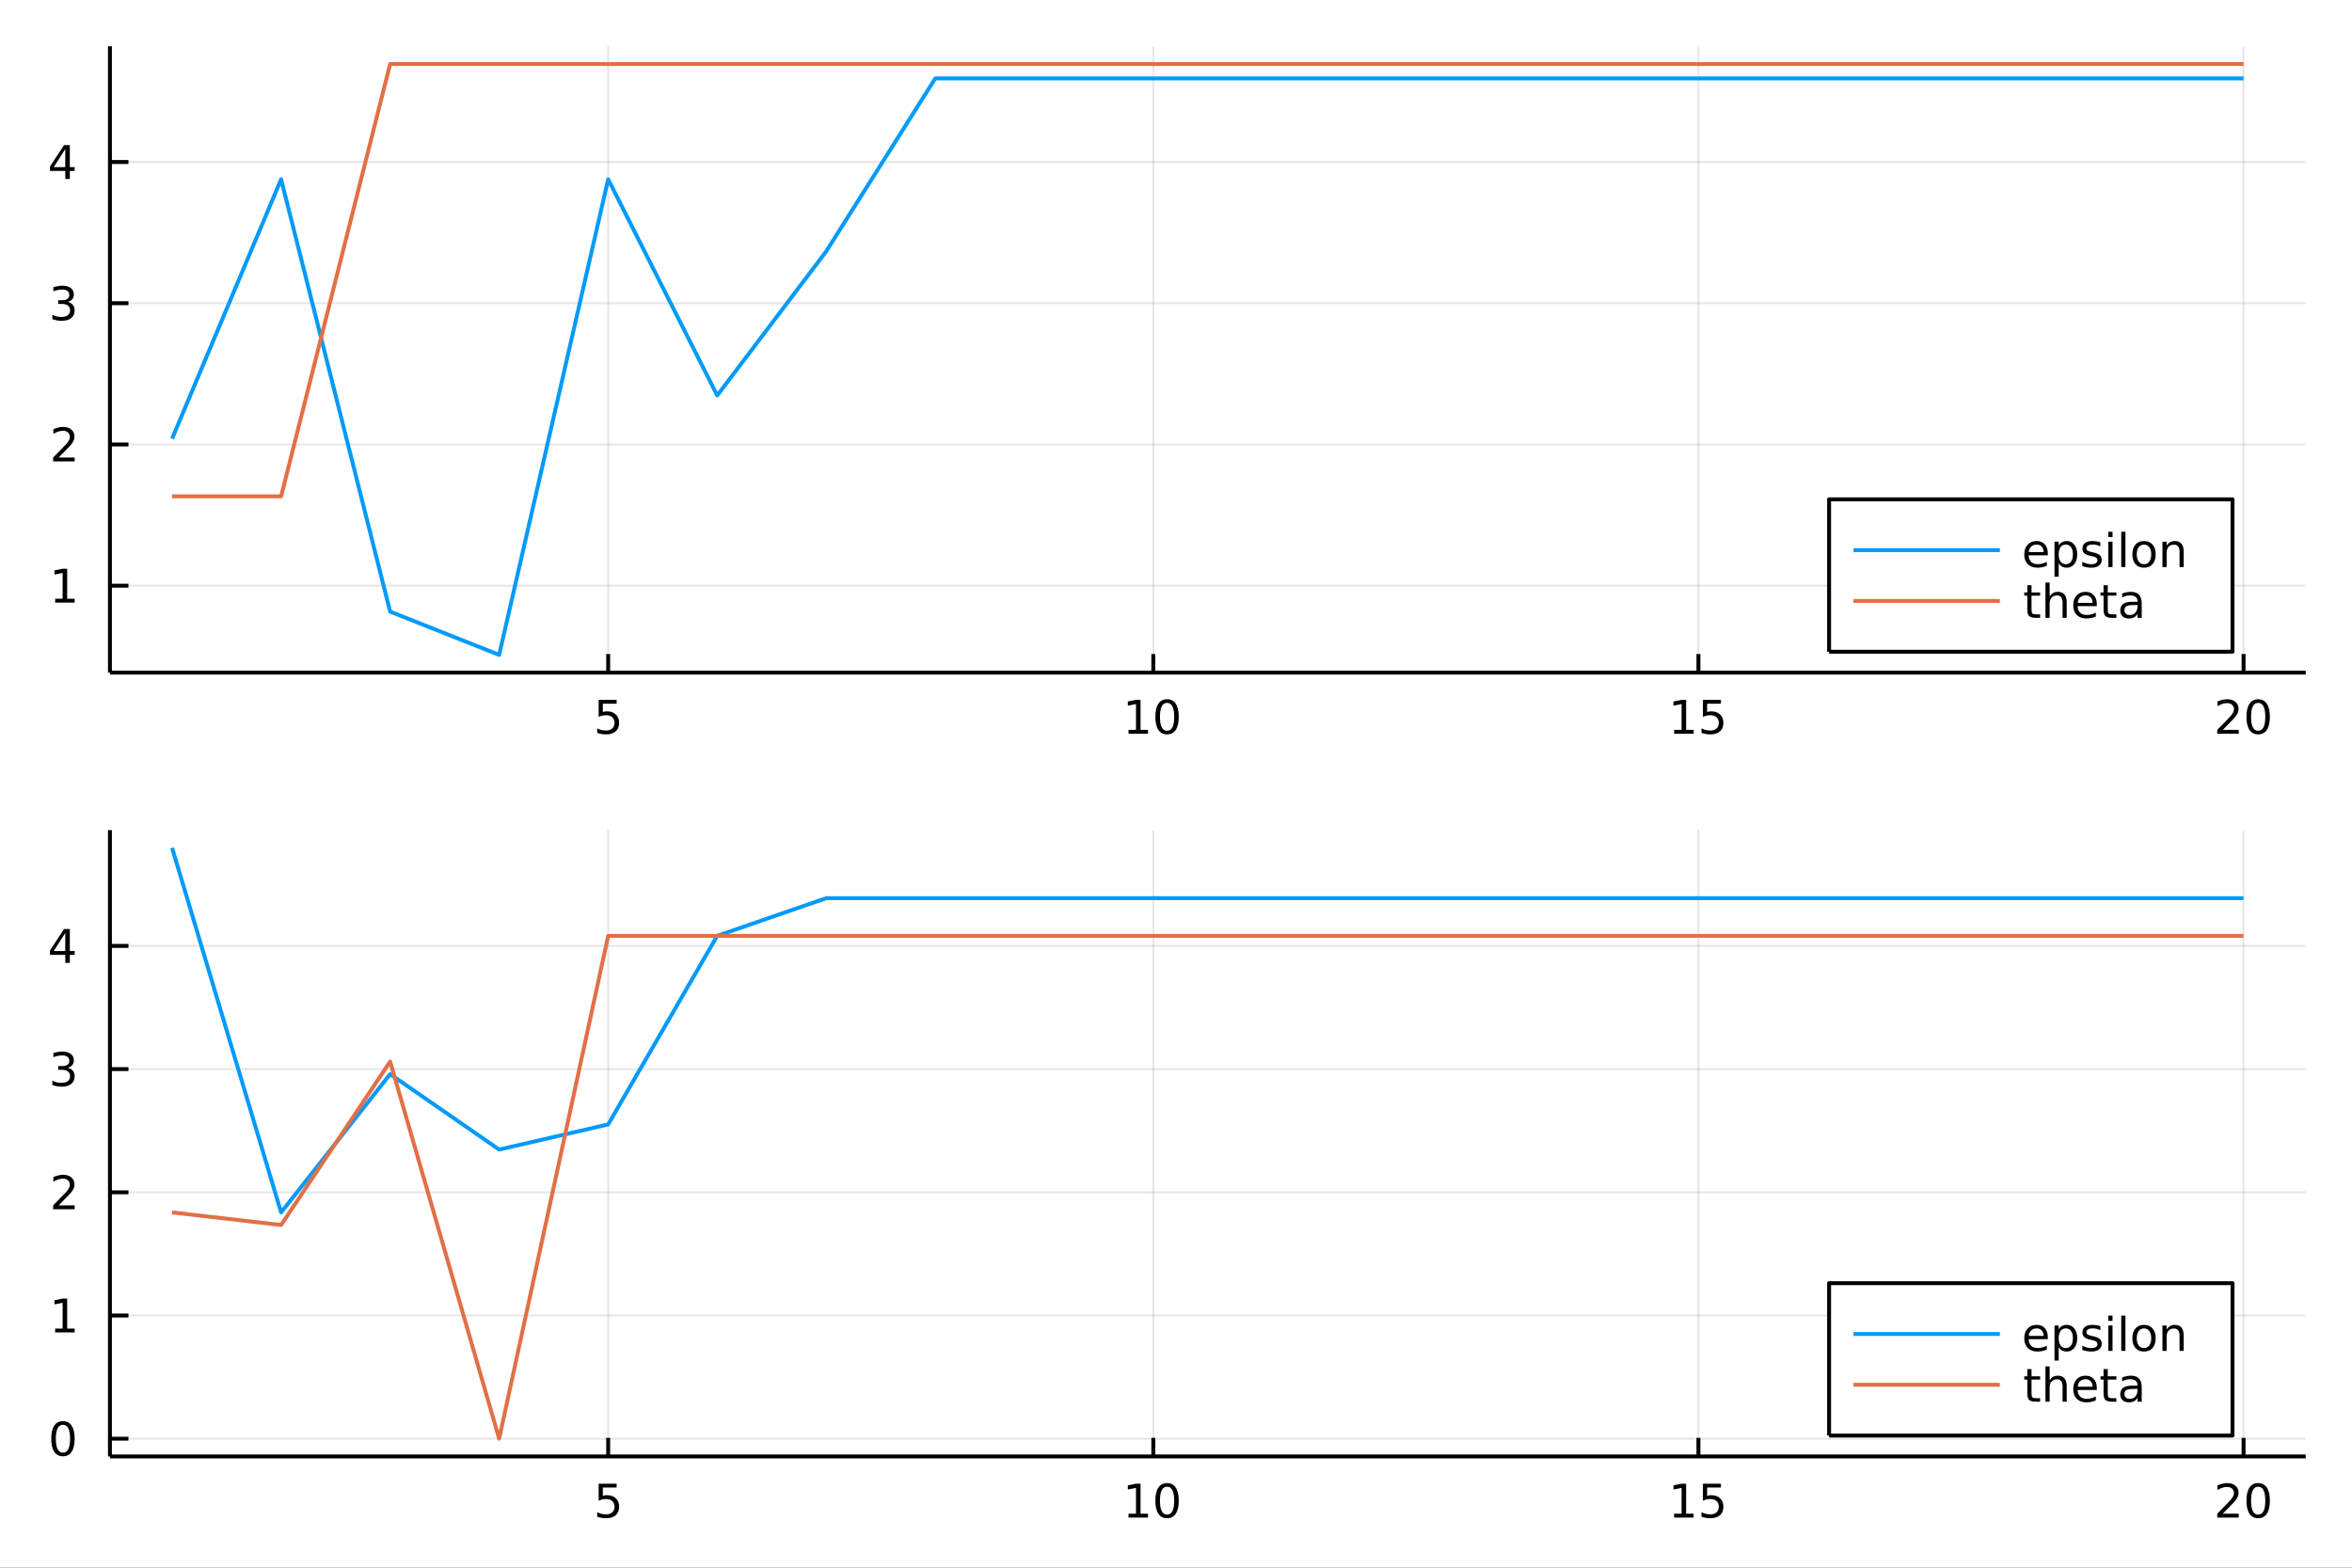 <?xml version="1.0" encoding="utf-8"?>
<svg xmlns="http://www.w3.org/2000/svg" xmlns:xlink="http://www.w3.org/1999/xlink" width="600" height="400" viewBox="0 0 2400 1600">
<rect x="0" y="0" width="2400" height="1600" fill="#333333" stroke="none"/>
<defs>
  <clipPath id="clip140">
    <rect x="0" y="0" width="2400" height="1600"/>
  </clipPath>
</defs>
<path clip-path="url(#clip140)" d="
M0 1600 L2400 1600 L2400 0 L0 0  Z
  " fill="#ffffff" fill-rule="evenodd" fill-opacity="1"/>
<defs>
  <clipPath id="clip141">
    <rect x="480" y="0" width="1681" height="1600"/>
  </clipPath>
</defs>
<path clip-path="url(#clip140)" d="
M112.177 686.448 L2352.76 686.448 L2352.76 47.244 L112.177 47.244  Z
  " fill="#ffffff" fill-rule="evenodd" fill-opacity="1"/>
<defs>
  <clipPath id="clip142">
    <rect x="112" y="47" width="2242" height="640"/>
  </clipPath>
</defs>
<polyline clip-path="url(#clip142)" style="stroke:#000000; stroke-linecap:butt; stroke-linejoin:round; stroke-width:2; stroke-opacity:0.1; fill:none" points="
  620.591,686.448 620.591,47.244 
  "/>
<polyline clip-path="url(#clip142)" style="stroke:#000000; stroke-linecap:butt; stroke-linejoin:round; stroke-width:2; stroke-opacity:0.1; fill:none" points="
  1176.84,686.448 1176.84,47.244 
  "/>
<polyline clip-path="url(#clip142)" style="stroke:#000000; stroke-linecap:butt; stroke-linejoin:round; stroke-width:2; stroke-opacity:0.1; fill:none" points="
  1733.09,686.448 1733.09,47.244 
  "/>
<polyline clip-path="url(#clip142)" style="stroke:#000000; stroke-linecap:butt; stroke-linejoin:round; stroke-width:2; stroke-opacity:0.1; fill:none" points="
  2289.34,686.448 2289.34,47.244 
  "/>
<polyline clip-path="url(#clip140)" style="stroke:#000000; stroke-linecap:butt; stroke-linejoin:round; stroke-width:4; stroke-opacity:1; fill:none" points="
  112.177,686.448 2352.76,686.448 
  "/>
<polyline clip-path="url(#clip140)" style="stroke:#000000; stroke-linecap:butt; stroke-linejoin:round; stroke-width:4; stroke-opacity:1; fill:none" points="
  620.591,686.448 620.591,667.55 
  "/>
<polyline clip-path="url(#clip140)" style="stroke:#000000; stroke-linecap:butt; stroke-linejoin:round; stroke-width:4; stroke-opacity:1; fill:none" points="
  1176.84,686.448 1176.84,667.55 
  "/>
<polyline clip-path="url(#clip140)" style="stroke:#000000; stroke-linecap:butt; stroke-linejoin:round; stroke-width:4; stroke-opacity:1; fill:none" points="
  1733.09,686.448 1733.09,667.55 
  "/>
<polyline clip-path="url(#clip140)" style="stroke:#000000; stroke-linecap:butt; stroke-linejoin:round; stroke-width:4; stroke-opacity:1; fill:none" points="
  2289.34,686.448 2289.34,667.55 
  "/>
<path clip-path="url(#clip140)" d="M610.868 714.288 L629.225 714.288 L629.225 718.223 L615.151 718.223 L615.151 726.695 Q616.169 726.348 617.188 726.186 Q618.206 726.001 619.225 726.001 Q625.012 726.001 628.391 729.172 Q631.771 732.343 631.771 737.76 Q631.771 743.339 628.299 746.44 Q624.827 749.519 618.507 749.519 Q616.331 749.519 614.063 749.149 Q611.817 748.778 609.41 748.038 L609.41 743.339 Q611.493 744.473 613.716 745.028 Q615.938 745.584 618.415 745.584 Q622.419 745.584 624.757 743.478 Q627.095 741.371 627.095 737.76 Q627.095 734.149 624.757 732.042 Q622.419 729.936 618.415 729.936 Q616.54 729.936 614.665 730.353 Q612.813 730.769 610.868 731.649 L610.868 714.288 Z" fill="#000000" fill-rule="evenodd" fill-opacity="1" /><path clip-path="url(#clip140)" d="M1151.53 744.913 L1159.17 744.913 L1159.17 718.547 L1150.86 720.214 L1150.86 715.955 L1159.12 714.288 L1163.8 714.288 L1163.8 744.913 L1171.44 744.913 L1171.44 748.848 L1151.53 748.848 L1151.53 744.913 Z" fill="#000000" fill-rule="evenodd" fill-opacity="1" /><path clip-path="url(#clip140)" d="M1190.88 717.367 Q1187.27 717.367 1185.44 720.931 Q1183.64 724.473 1183.64 731.603 Q1183.64 738.709 1185.44 742.274 Q1187.27 745.815 1190.88 745.815 Q1194.51 745.815 1196.32 742.274 Q1198.15 738.709 1198.15 731.603 Q1198.15 724.473 1196.32 720.931 Q1194.51 717.367 1190.88 717.367 M1190.88 713.663 Q1196.69 713.663 1199.75 718.269 Q1202.83 722.853 1202.83 731.603 Q1202.83 740.329 1199.75 744.936 Q1196.69 749.519 1190.88 749.519 Q1185.07 749.519 1181.99 744.936 Q1178.94 740.329 1178.94 731.603 Q1178.94 722.853 1181.99 718.269 Q1185.07 713.663 1190.88 713.663 Z" fill="#000000" fill-rule="evenodd" fill-opacity="1" /><path clip-path="url(#clip140)" d="M1708.28 744.913 L1715.92 744.913 L1715.92 718.547 L1707.61 720.214 L1707.61 715.955 L1715.87 714.288 L1720.55 714.288 L1720.55 744.913 L1728.18 744.913 L1728.18 748.848 L1708.28 748.848 L1708.28 744.913 Z" fill="#000000" fill-rule="evenodd" fill-opacity="1" /><path clip-path="url(#clip140)" d="M1737.68 714.288 L1756.03 714.288 L1756.03 718.223 L1741.96 718.223 L1741.96 726.695 Q1742.98 726.348 1744 726.186 Q1745.01 726.001 1746.03 726.001 Q1751.82 726.001 1755.2 729.172 Q1758.58 732.343 1758.58 737.76 Q1758.58 743.339 1755.11 746.44 Q1751.63 749.519 1745.31 749.519 Q1743.14 749.519 1740.87 749.149 Q1738.62 748.778 1736.22 748.038 L1736.22 743.339 Q1738.3 744.473 1740.52 745.028 Q1742.75 745.584 1745.22 745.584 Q1749.23 745.584 1751.56 743.478 Q1753.9 741.371 1753.9 737.76 Q1753.9 734.149 1751.56 732.042 Q1749.23 729.936 1745.22 729.936 Q1743.35 729.936 1741.47 730.353 Q1739.62 730.769 1737.68 731.649 L1737.68 714.288 Z" fill="#000000" fill-rule="evenodd" fill-opacity="1" /><path clip-path="url(#clip140)" d="M2268.12 744.913 L2284.44 744.913 L2284.44 748.848 L2262.49 748.848 L2262.49 744.913 Q2265.15 742.158 2269.74 737.528 Q2274.34 732.876 2275.52 731.533 Q2277.77 729.01 2278.65 727.274 Q2279.55 725.515 2279.55 723.825 Q2279.55 721.07 2277.61 719.334 Q2275.69 717.598 2272.58 717.598 Q2270.39 717.598 2267.93 718.362 Q2265.5 719.126 2262.72 720.677 L2262.72 715.955 Q2265.55 714.82 2268 714.242 Q2270.45 713.663 2272.49 713.663 Q2277.86 713.663 2281.06 716.348 Q2284.25 719.033 2284.25 723.524 Q2284.25 725.654 2283.44 727.575 Q2282.65 729.473 2280.55 732.066 Q2279.97 732.737 2276.87 735.954 Q2273.76 739.149 2268.12 744.913 Z" fill="#000000" fill-rule="evenodd" fill-opacity="1" /><path clip-path="url(#clip140)" d="M2304.25 717.367 Q2300.64 717.367 2298.81 720.931 Q2297.01 724.473 2297.01 731.603 Q2297.01 738.709 2298.81 742.274 Q2300.64 745.815 2304.25 745.815 Q2307.88 745.815 2309.69 742.274 Q2311.52 738.709 2311.52 731.603 Q2311.52 724.473 2309.69 720.931 Q2307.88 717.367 2304.25 717.367 M2304.25 713.663 Q2310.06 713.663 2313.12 718.269 Q2316.2 722.853 2316.2 731.603 Q2316.2 740.329 2313.12 744.936 Q2310.06 749.519 2304.25 749.519 Q2298.44 749.519 2295.36 744.936 Q2292.31 740.329 2292.31 731.603 Q2292.31 722.853 2295.36 718.269 Q2298.44 713.663 2304.25 713.663 Z" fill="#000000" fill-rule="evenodd" fill-opacity="1" /><polyline clip-path="url(#clip142)" style="stroke:#000000; stroke-linecap:butt; stroke-linejoin:round; stroke-width:2; stroke-opacity:0.1; fill:none" points="
  112.177,597.759 2352.76,597.759 
  "/>
<polyline clip-path="url(#clip142)" style="stroke:#000000; stroke-linecap:butt; stroke-linejoin:round; stroke-width:2; stroke-opacity:0.1; fill:none" points="
  112.177,453.622 2352.76,453.622 
  "/>
<polyline clip-path="url(#clip142)" style="stroke:#000000; stroke-linecap:butt; stroke-linejoin:round; stroke-width:2; stroke-opacity:0.1; fill:none" points="
  112.177,309.485 2352.76,309.485 
  "/>
<polyline clip-path="url(#clip142)" style="stroke:#000000; stroke-linecap:butt; stroke-linejoin:round; stroke-width:2; stroke-opacity:0.1; fill:none" points="
  112.177,165.348 2352.76,165.348 
  "/>
<polyline clip-path="url(#clip140)" style="stroke:#000000; stroke-linecap:butt; stroke-linejoin:round; stroke-width:4; stroke-opacity:1; fill:none" points="
  112.177,686.448 112.177,47.244 
  "/>
<polyline clip-path="url(#clip140)" style="stroke:#000000; stroke-linecap:butt; stroke-linejoin:round; stroke-width:4; stroke-opacity:1; fill:none" points="
  112.177,597.759 131.075,597.759 
  "/>
<polyline clip-path="url(#clip140)" style="stroke:#000000; stroke-linecap:butt; stroke-linejoin:round; stroke-width:4; stroke-opacity:1; fill:none" points="
  112.177,453.622 131.075,453.622 
  "/>
<polyline clip-path="url(#clip140)" style="stroke:#000000; stroke-linecap:butt; stroke-linejoin:round; stroke-width:4; stroke-opacity:1; fill:none" points="
  112.177,309.485 131.075,309.485 
  "/>
<polyline clip-path="url(#clip140)" style="stroke:#000000; stroke-linecap:butt; stroke-linejoin:round; stroke-width:4; stroke-opacity:1; fill:none" points="
  112.177,165.348 131.075,165.348 
  "/>
<path clip-path="url(#clip140)" d="M56.27 611.104 L63.909 611.104 L63.909 584.739 L55.599 586.405 L55.599 582.146 L63.862 580.479 L68.538 580.479 L68.538 611.104 L76.177 611.104 L76.177 615.039 L56.27 615.039 L56.27 611.104 Z" fill="#000000" fill-rule="evenodd" fill-opacity="1" /><path clip-path="url(#clip140)" d="M59.858 466.967 L76.177 466.967 L76.177 470.902 L54.233 470.902 L54.233 466.967 Q56.895 464.213 61.478 459.583 Q66.085 454.93 67.265 453.588 Q69.51 451.065 70.39 449.328 Q71.293 447.569 71.293 445.879 Q71.293 443.125 69.349 441.389 Q67.427 439.653 64.325 439.653 Q62.126 439.653 59.673 440.416 Q57.242 441.18 54.464 442.731 L54.464 438.009 Q57.288 436.875 59.742 436.296 Q62.196 435.717 64.233 435.717 Q69.603 435.717 72.798 438.403 Q75.992 441.088 75.992 445.578 Q75.992 447.708 75.182 449.629 Q74.395 451.527 72.288 454.12 Q71.71 454.791 68.608 458.009 Q65.506 461.203 59.858 466.967 Z" fill="#000000" fill-rule="evenodd" fill-opacity="1" /><path clip-path="url(#clip140)" d="M69.048 308.131 Q72.404 308.849 74.279 311.117 Q76.177 313.386 76.177 316.719 Q76.177 321.835 72.659 324.636 Q69.14 327.437 62.659 327.437 Q60.483 327.437 58.168 326.997 Q55.876 326.58 53.423 325.724 L53.423 321.21 Q55.367 322.344 57.682 322.923 Q59.997 323.501 62.52 323.501 Q66.918 323.501 69.21 321.765 Q71.524 320.029 71.524 316.719 Q71.524 313.664 69.372 311.951 Q67.242 310.214 63.423 310.214 L59.395 310.214 L59.395 306.372 L63.608 306.372 Q67.057 306.372 68.885 305.006 Q70.714 303.617 70.714 301.025 Q70.714 298.363 68.816 296.951 Q66.941 295.515 63.423 295.515 Q61.501 295.515 59.302 295.932 Q57.103 296.349 54.464 297.228 L54.464 293.062 Q57.126 292.321 59.441 291.951 Q61.779 291.58 63.839 291.58 Q69.163 291.58 72.265 294.011 Q75.367 296.418 75.367 300.539 Q75.367 303.409 73.724 305.4 Q72.08 307.367 69.048 308.131 Z" fill="#000000" fill-rule="evenodd" fill-opacity="1" /><path clip-path="url(#clip140)" d="M66.594 152.142 L54.788 170.591 L66.594 170.591 L66.594 152.142 M65.367 148.068 L71.247 148.068 L71.247 170.591 L76.177 170.591 L76.177 174.48 L71.247 174.48 L71.247 182.628 L66.594 182.628 L66.594 174.48 L50.992 174.48 L50.992 169.966 L65.367 148.068 Z" fill="#000000" fill-rule="evenodd" fill-opacity="1" /><polyline clip-path="url(#clip142)" style="stroke:#009af9; stroke-linecap:butt; stroke-linejoin:round; stroke-width:4; stroke-opacity:1; fill:none" points="
  175.59,447.739 286.84,182.998 398.09,624.234 509.34,668.357 620.591,182.998 731.841,403.616 843.091,256.537 954.341,80.043 1065.59,80.043 1176.84,80.043 
  1288.09,80.043 1399.34,80.043 1510.59,80.043 1621.84,80.043 1733.09,80.043 1844.34,80.043 1955.59,80.043 2066.84,80.043 2178.09,80.043 2289.34,80.043 
  
  "/>
<polyline clip-path="url(#clip142)" style="stroke:#e26f46; stroke-linecap:butt; stroke-linejoin:round; stroke-width:4; stroke-opacity:1; fill:none" points="
  175.59,506.571 286.84,506.571 398.09,65.335 509.34,65.335 620.591,65.335 731.841,65.335 843.091,65.335 954.341,65.335 1065.59,65.335 1176.84,65.335 
  1288.09,65.335 1399.34,65.335 1510.59,65.335 1621.84,65.335 1733.09,65.335 1844.34,65.335 1955.59,65.335 2066.84,65.335 2178.09,65.335 2289.34,65.335 
  
  "/>
<path clip-path="url(#clip140)" d="
M1866.41 665.141 L2278.07 665.141 L2278.07 509.621 L1866.41 509.621  Z
  " fill="#ffffff" fill-rule="evenodd" fill-opacity="1"/>
<polyline clip-path="url(#clip140)" style="stroke:#000000; stroke-linecap:butt; stroke-linejoin:round; stroke-width:4; stroke-opacity:1; fill:none" points="
  1866.41,665.141 2278.07,665.141 2278.07,509.621 1866.41,509.621 1866.41,665.141 
  "/>
<polyline clip-path="url(#clip140)" style="stroke:#009af9; stroke-linecap:butt; stroke-linejoin:round; stroke-width:4; stroke-opacity:1; fill:none" points="
  1891.3,561.461 2040.68,561.461 
  "/>
<path clip-path="url(#clip140)" d="M2089.6 564.713 L2089.6 566.797 L2070.02 566.797 Q2070.29 571.195 2072.66 573.51 Q2075.04 575.801 2079.28 575.801 Q2081.73 575.801 2084.02 575.199 Q2086.34 574.598 2088.6 573.394 L2088.6 577.422 Q2086.31 578.394 2083.91 578.903 Q2081.5 579.412 2079.02 579.412 Q2072.82 579.412 2069.18 575.801 Q2065.57 572.19 2065.57 566.033 Q2065.57 559.667 2069 555.94 Q2072.45 552.19 2078.28 552.19 Q2083.51 552.19 2086.54 555.57 Q2089.6 558.926 2089.6 564.713 M2085.34 563.463 Q2085.29 559.968 2083.37 557.885 Q2081.47 555.801 2078.33 555.801 Q2074.76 555.801 2072.61 557.815 Q2070.48 559.829 2070.16 563.487 L2085.34 563.463 Z" fill="#000000" fill-rule="evenodd" fill-opacity="1" /><path clip-path="url(#clip140)" d="M2100.71 574.852 L2100.71 588.602 L2096.43 588.602 L2096.43 552.815 L2100.71 552.815 L2100.71 556.75 Q2102.05 554.436 2104.09 553.325 Q2106.15 552.19 2109 552.19 Q2113.72 552.19 2116.66 555.94 Q2119.62 559.69 2119.62 565.801 Q2119.62 571.912 2116.66 575.662 Q2113.72 579.412 2109 579.412 Q2106.15 579.412 2104.09 578.301 Q2102.05 577.167 2100.71 574.852 M2115.2 565.801 Q2115.2 561.102 2113.26 558.44 Q2111.34 555.755 2107.96 555.755 Q2104.58 555.755 2102.63 558.44 Q2100.71 561.102 2100.71 565.801 Q2100.71 570.5 2102.63 573.186 Q2104.58 575.848 2107.96 575.848 Q2111.34 575.848 2113.26 573.186 Q2115.2 570.5 2115.2 565.801 Z" fill="#000000" fill-rule="evenodd" fill-opacity="1" /><path clip-path="url(#clip140)" d="M2143.21 553.579 L2143.21 557.607 Q2141.4 556.681 2139.46 556.218 Q2137.52 555.755 2135.43 555.755 Q2132.26 555.755 2130.66 556.727 Q2129.09 557.7 2129.09 559.644 Q2129.09 561.125 2130.22 561.982 Q2131.36 562.815 2134.78 563.579 L2136.24 563.903 Q2140.78 564.875 2142.68 566.658 Q2144.6 568.417 2144.6 571.588 Q2144.6 575.199 2141.73 577.306 Q2138.88 579.412 2133.88 579.412 Q2131.8 579.412 2129.53 578.996 Q2127.28 578.602 2124.78 577.792 L2124.78 573.394 Q2127.15 574.621 2129.44 575.246 Q2131.73 575.848 2133.97 575.848 Q2136.98 575.848 2138.6 574.829 Q2140.22 573.787 2140.22 571.912 Q2140.22 570.176 2139.04 569.25 Q2137.89 568.324 2133.93 567.468 L2132.45 567.121 Q2128.49 566.287 2126.73 564.574 Q2124.97 562.838 2124.97 559.829 Q2124.97 556.172 2127.56 554.181 Q2130.15 552.19 2134.92 552.19 Q2137.28 552.19 2139.37 552.538 Q2141.45 552.885 2143.21 553.579 Z" fill="#000000" fill-rule="evenodd" fill-opacity="1" /><path clip-path="url(#clip140)" d="M2151.38 552.815 L2155.64 552.815 L2155.64 578.741 L2151.38 578.741 L2151.38 552.815 M2151.38 542.723 L2155.64 542.723 L2155.64 548.116 L2151.38 548.116 L2151.38 542.723 Z" fill="#000000" fill-rule="evenodd" fill-opacity="1" /><path clip-path="url(#clip140)" d="M2164.55 542.723 L2168.81 542.723 L2168.81 578.741 L2164.55 578.741 L2164.55 542.723 Z" fill="#000000" fill-rule="evenodd" fill-opacity="1" /><path clip-path="url(#clip140)" d="M2187.77 555.801 Q2184.34 555.801 2182.35 558.487 Q2180.36 561.149 2180.36 565.801 Q2180.36 570.454 2182.33 573.139 Q2184.32 575.801 2187.77 575.801 Q2191.17 575.801 2193.16 573.116 Q2195.15 570.431 2195.15 565.801 Q2195.15 561.195 2193.16 558.51 Q2191.17 555.801 2187.77 555.801 M2187.77 552.19 Q2193.33 552.19 2196.5 555.801 Q2199.67 559.412 2199.67 565.801 Q2199.67 572.167 2196.5 575.801 Q2193.33 579.412 2187.77 579.412 Q2182.19 579.412 2179.02 575.801 Q2175.87 572.167 2175.87 565.801 Q2175.87 559.412 2179.02 555.801 Q2182.19 552.19 2187.77 552.19 Z" fill="#000000" fill-rule="evenodd" fill-opacity="1" /><path clip-path="url(#clip140)" d="M2228.28 563.093 L2228.28 578.741 L2224.02 578.741 L2224.02 563.232 Q2224.02 559.551 2222.58 557.723 Q2221.15 555.894 2218.28 555.894 Q2214.83 555.894 2212.84 558.093 Q2210.85 560.292 2210.85 564.088 L2210.85 578.741 L2206.57 578.741 L2206.57 552.815 L2210.85 552.815 L2210.85 556.843 Q2212.38 554.505 2214.44 553.348 Q2216.52 552.19 2219.23 552.19 Q2223.7 552.19 2225.99 554.968 Q2228.28 557.723 2228.28 563.093 Z" fill="#000000" fill-rule="evenodd" fill-opacity="1" /><polyline clip-path="url(#clip140)" style="stroke:#e26f46; stroke-linecap:butt; stroke-linejoin:round; stroke-width:4; stroke-opacity:1; fill:none" points="
  1891.3,613.301 2040.68,613.301 
  "/>
<path clip-path="url(#clip140)" d="M2072.98 597.294 L2072.98 604.655 L2081.75 604.655 L2081.75 607.965 L2072.98 607.965 L2072.98 622.039 Q2072.98 625.211 2073.84 626.114 Q2074.72 627.016 2077.38 627.016 L2081.75 627.016 L2081.75 630.581 L2077.38 630.581 Q2072.45 630.581 2070.57 628.752 Q2068.7 626.901 2068.7 622.039 L2068.7 607.965 L2065.57 607.965 L2065.57 604.655 L2068.7 604.655 L2068.7 597.294 L2072.98 597.294 Z" fill="#000000" fill-rule="evenodd" fill-opacity="1" /><path clip-path="url(#clip140)" d="M2108.9 614.933 L2108.9 630.581 L2104.65 630.581 L2104.65 615.072 Q2104.65 611.391 2103.21 609.563 Q2101.78 607.734 2098.91 607.734 Q2095.46 607.734 2093.47 609.933 Q2091.47 612.132 2091.47 615.928 L2091.47 630.581 L2087.19 630.581 L2087.19 594.563 L2091.47 594.563 L2091.47 608.683 Q2093 606.345 2095.06 605.188 Q2097.15 604.03 2099.85 604.03 Q2104.32 604.03 2106.61 606.808 Q2108.9 609.563 2108.9 614.933 Z" fill="#000000" fill-rule="evenodd" fill-opacity="1" /><path clip-path="url(#clip140)" d="M2139.58 616.553 L2139.58 618.637 L2119.99 618.637 Q2120.27 623.035 2122.63 625.35 Q2125.02 627.641 2129.25 627.641 Q2131.71 627.641 2134 627.039 Q2136.31 626.438 2138.58 625.234 L2138.58 629.262 Q2136.29 630.234 2133.88 630.743 Q2131.47 631.252 2129 631.252 Q2122.79 631.252 2119.16 627.641 Q2115.55 624.03 2115.55 617.873 Q2115.55 611.507 2118.97 607.78 Q2122.42 604.03 2128.26 604.03 Q2133.49 604.03 2136.52 607.41 Q2139.58 610.766 2139.58 616.553 M2135.32 615.303 Q2135.27 611.808 2133.35 609.725 Q2131.45 607.641 2128.3 607.641 Q2124.74 607.641 2122.59 609.655 Q2120.46 611.669 2120.13 615.327 L2135.32 615.303 Z" fill="#000000" fill-rule="evenodd" fill-opacity="1" /><path clip-path="url(#clip140)" d="M2150.78 597.294 L2150.78 604.655 L2159.55 604.655 L2159.55 607.965 L2150.78 607.965 L2150.78 622.039 Q2150.78 625.211 2151.64 626.114 Q2152.52 627.016 2155.18 627.016 L2159.55 627.016 L2159.55 630.581 L2155.18 630.581 Q2150.25 630.581 2148.37 628.752 Q2146.5 626.901 2146.5 622.039 L2146.5 607.965 L2143.37 607.965 L2143.37 604.655 L2146.5 604.655 L2146.5 597.294 L2150.78 597.294 Z" fill="#000000" fill-rule="evenodd" fill-opacity="1" /><path clip-path="url(#clip140)" d="M2176.94 617.549 Q2171.77 617.549 2169.78 618.729 Q2167.79 619.91 2167.79 622.757 Q2167.79 625.026 2169.27 626.368 Q2170.78 627.688 2173.35 627.688 Q2176.89 627.688 2179.02 625.188 Q2181.17 622.664 2181.17 618.498 L2181.17 617.549 L2176.94 617.549 M2185.43 615.789 L2185.43 630.581 L2181.17 630.581 L2181.17 626.646 Q2179.71 629.007 2177.54 630.141 Q2175.36 631.252 2172.21 631.252 Q2168.23 631.252 2165.87 629.03 Q2163.53 626.785 2163.53 623.035 Q2163.53 618.66 2166.45 616.438 Q2169.39 614.215 2175.2 614.215 L2181.17 614.215 L2181.17 613.799 Q2181.17 610.859 2179.23 609.262 Q2177.31 607.641 2173.81 607.641 Q2171.59 607.641 2169.48 608.174 Q2167.38 608.706 2165.43 609.771 L2165.43 605.836 Q2167.77 604.933 2169.97 604.493 Q2172.17 604.03 2174.25 604.03 Q2179.88 604.03 2182.65 606.947 Q2185.43 609.864 2185.43 615.789 Z" fill="#000000" fill-rule="evenodd" fill-opacity="1" /><path clip-path="url(#clip140)" d="
M112.177 1486.45 L2352.76 1486.45 L2352.76 847.244 L112.177 847.244  Z
  " fill="#ffffff" fill-rule="evenodd" fill-opacity="1"/>
<defs>
  <clipPath id="clip143">
    <rect x="112" y="847" width="2242" height="640"/>
  </clipPath>
</defs>
<polyline clip-path="url(#clip143)" style="stroke:#000000; stroke-linecap:butt; stroke-linejoin:round; stroke-width:2; stroke-opacity:0.1; fill:none" points="
  620.591,1486.45 620.591,847.244 
  "/>
<polyline clip-path="url(#clip143)" style="stroke:#000000; stroke-linecap:butt; stroke-linejoin:round; stroke-width:2; stroke-opacity:0.1; fill:none" points="
  1176.84,1486.45 1176.84,847.244 
  "/>
<polyline clip-path="url(#clip143)" style="stroke:#000000; stroke-linecap:butt; stroke-linejoin:round; stroke-width:2; stroke-opacity:0.1; fill:none" points="
  1733.09,1486.45 1733.09,847.244 
  "/>
<polyline clip-path="url(#clip143)" style="stroke:#000000; stroke-linecap:butt; stroke-linejoin:round; stroke-width:2; stroke-opacity:0.1; fill:none" points="
  2289.34,1486.45 2289.34,847.244 
  "/>
<polyline clip-path="url(#clip140)" style="stroke:#000000; stroke-linecap:butt; stroke-linejoin:round; stroke-width:4; stroke-opacity:1; fill:none" points="
  112.177,1486.45 2352.76,1486.45 
  "/>
<polyline clip-path="url(#clip140)" style="stroke:#000000; stroke-linecap:butt; stroke-linejoin:round; stroke-width:4; stroke-opacity:1; fill:none" points="
  620.591,1486.45 620.591,1467.55 
  "/>
<polyline clip-path="url(#clip140)" style="stroke:#000000; stroke-linecap:butt; stroke-linejoin:round; stroke-width:4; stroke-opacity:1; fill:none" points="
  1176.84,1486.45 1176.84,1467.55 
  "/>
<polyline clip-path="url(#clip140)" style="stroke:#000000; stroke-linecap:butt; stroke-linejoin:round; stroke-width:4; stroke-opacity:1; fill:none" points="
  1733.09,1486.45 1733.09,1467.55 
  "/>
<polyline clip-path="url(#clip140)" style="stroke:#000000; stroke-linecap:butt; stroke-linejoin:round; stroke-width:4; stroke-opacity:1; fill:none" points="
  2289.34,1486.45 2289.34,1467.55 
  "/>
<path clip-path="url(#clip140)" d="M610.868 1514.29 L629.225 1514.29 L629.225 1518.22 L615.151 1518.22 L615.151 1526.7 Q616.169 1526.35 617.188 1526.19 Q618.206 1526 619.225 1526 Q625.012 1526 628.391 1529.17 Q631.771 1532.34 631.771 1537.76 Q631.771 1543.34 628.299 1546.44 Q624.827 1549.52 618.507 1549.52 Q616.331 1549.52 614.063 1549.15 Q611.817 1548.78 609.41 1548.04 L609.41 1543.34 Q611.493 1544.47 613.716 1545.03 Q615.938 1545.58 618.415 1545.58 Q622.419 1545.58 624.757 1543.48 Q627.095 1541.37 627.095 1537.76 Q627.095 1534.15 624.757 1532.04 Q622.419 1529.94 618.415 1529.94 Q616.54 1529.94 614.665 1530.35 Q612.813 1530.77 610.868 1531.65 L610.868 1514.29 Z" fill="#000000" fill-rule="evenodd" fill-opacity="1" /><path clip-path="url(#clip140)" d="M1151.53 1544.91 L1159.17 1544.91 L1159.17 1518.55 L1150.86 1520.21 L1150.86 1515.95 L1159.12 1514.29 L1163.8 1514.29 L1163.8 1544.91 L1171.44 1544.91 L1171.44 1548.85 L1151.53 1548.85 L1151.53 1544.91 Z" fill="#000000" fill-rule="evenodd" fill-opacity="1" /><path clip-path="url(#clip140)" d="M1190.88 1517.37 Q1187.27 1517.37 1185.44 1520.93 Q1183.64 1524.47 1183.64 1531.6 Q1183.64 1538.71 1185.44 1542.27 Q1187.27 1545.82 1190.88 1545.82 Q1194.51 1545.82 1196.32 1542.27 Q1198.15 1538.71 1198.15 1531.6 Q1198.15 1524.47 1196.32 1520.93 Q1194.51 1517.37 1190.88 1517.37 M1190.88 1513.66 Q1196.69 1513.66 1199.75 1518.27 Q1202.83 1522.85 1202.83 1531.6 Q1202.83 1540.33 1199.75 1544.94 Q1196.69 1549.52 1190.88 1549.52 Q1185.07 1549.52 1181.99 1544.94 Q1178.94 1540.33 1178.94 1531.6 Q1178.94 1522.85 1181.99 1518.27 Q1185.07 1513.66 1190.88 1513.66 Z" fill="#000000" fill-rule="evenodd" fill-opacity="1" /><path clip-path="url(#clip140)" d="M1708.28 1544.91 L1715.92 1544.91 L1715.92 1518.55 L1707.61 1520.21 L1707.61 1515.95 L1715.87 1514.29 L1720.55 1514.29 L1720.55 1544.91 L1728.18 1544.91 L1728.18 1548.85 L1708.28 1548.85 L1708.28 1544.91 Z" fill="#000000" fill-rule="evenodd" fill-opacity="1" /><path clip-path="url(#clip140)" d="M1737.68 1514.29 L1756.03 1514.29 L1756.03 1518.22 L1741.96 1518.22 L1741.96 1526.7 Q1742.98 1526.35 1744 1526.19 Q1745.01 1526 1746.03 1526 Q1751.82 1526 1755.2 1529.17 Q1758.58 1532.34 1758.58 1537.76 Q1758.58 1543.34 1755.11 1546.44 Q1751.63 1549.52 1745.31 1549.52 Q1743.14 1549.52 1740.87 1549.15 Q1738.62 1548.78 1736.22 1548.04 L1736.22 1543.34 Q1738.3 1544.47 1740.52 1545.03 Q1742.75 1545.58 1745.22 1545.58 Q1749.23 1545.58 1751.56 1543.48 Q1753.9 1541.37 1753.9 1537.76 Q1753.9 1534.15 1751.56 1532.04 Q1749.23 1529.94 1745.22 1529.94 Q1743.35 1529.94 1741.47 1530.35 Q1739.62 1530.77 1737.68 1531.65 L1737.68 1514.29 Z" fill="#000000" fill-rule="evenodd" fill-opacity="1" /><path clip-path="url(#clip140)" d="M2268.12 1544.91 L2284.44 1544.91 L2284.44 1548.85 L2262.49 1548.85 L2262.49 1544.91 Q2265.15 1542.16 2269.74 1537.53 Q2274.34 1532.88 2275.52 1531.53 Q2277.77 1529.01 2278.65 1527.27 Q2279.55 1525.51 2279.55 1523.82 Q2279.55 1521.07 2277.61 1519.33 Q2275.69 1517.6 2272.58 1517.6 Q2270.39 1517.6 2267.93 1518.36 Q2265.5 1519.13 2262.72 1520.68 L2262.72 1515.95 Q2265.55 1514.82 2268 1514.24 Q2270.45 1513.66 2272.49 1513.66 Q2277.86 1513.66 2281.06 1516.35 Q2284.25 1519.03 2284.25 1523.52 Q2284.25 1525.65 2283.44 1527.57 Q2282.65 1529.47 2280.55 1532.07 Q2279.97 1532.74 2276.87 1535.95 Q2273.76 1539.15 2268.12 1544.91 Z" fill="#000000" fill-rule="evenodd" fill-opacity="1" /><path clip-path="url(#clip140)" d="M2304.25 1517.37 Q2300.64 1517.37 2298.81 1520.93 Q2297.01 1524.47 2297.01 1531.6 Q2297.01 1538.71 2298.81 1542.27 Q2300.64 1545.82 2304.25 1545.82 Q2307.88 1545.82 2309.69 1542.27 Q2311.52 1538.71 2311.52 1531.6 Q2311.52 1524.47 2309.69 1520.93 Q2307.88 1517.37 2304.25 1517.37 M2304.25 1513.66 Q2310.06 1513.66 2313.12 1518.27 Q2316.2 1522.85 2316.2 1531.6 Q2316.2 1540.33 2313.12 1544.94 Q2310.06 1549.52 2304.25 1549.52 Q2298.44 1549.52 2295.36 1544.94 Q2292.31 1540.33 2292.31 1531.6 Q2292.31 1522.85 2295.36 1518.27 Q2298.44 1513.66 2304.25 1513.66 Z" fill="#000000" fill-rule="evenodd" fill-opacity="1" /><polyline clip-path="url(#clip143)" style="stroke:#000000; stroke-linecap:butt; stroke-linejoin:round; stroke-width:2; stroke-opacity:0.1; fill:none" points="
  112.177,1468.36 2352.76,1468.36 
  "/>
<polyline clip-path="url(#clip143)" style="stroke:#000000; stroke-linecap:butt; stroke-linejoin:round; stroke-width:2; stroke-opacity:0.1; fill:none" points="
  112.177,1342.62 2352.76,1342.62 
  "/>
<polyline clip-path="url(#clip143)" style="stroke:#000000; stroke-linecap:butt; stroke-linejoin:round; stroke-width:2; stroke-opacity:0.1; fill:none" points="
  112.177,1216.88 2352.76,1216.88 
  "/>
<polyline clip-path="url(#clip143)" style="stroke:#000000; stroke-linecap:butt; stroke-linejoin:round; stroke-width:2; stroke-opacity:0.1; fill:none" points="
  112.177,1091.15 2352.76,1091.15 
  "/>
<polyline clip-path="url(#clip143)" style="stroke:#000000; stroke-linecap:butt; stroke-linejoin:round; stroke-width:2; stroke-opacity:0.1; fill:none" points="
  112.177,965.411 2352.76,965.411 
  "/>
<polyline clip-path="url(#clip140)" style="stroke:#000000; stroke-linecap:butt; stroke-linejoin:round; stroke-width:4; stroke-opacity:1; fill:none" points="
  112.177,1486.45 112.177,847.244 
  "/>
<polyline clip-path="url(#clip140)" style="stroke:#000000; stroke-linecap:butt; stroke-linejoin:round; stroke-width:4; stroke-opacity:1; fill:none" points="
  112.177,1468.36 131.075,1468.36 
  "/>
<polyline clip-path="url(#clip140)" style="stroke:#000000; stroke-linecap:butt; stroke-linejoin:round; stroke-width:4; stroke-opacity:1; fill:none" points="
  112.177,1342.62 131.075,1342.62 
  "/>
<polyline clip-path="url(#clip140)" style="stroke:#000000; stroke-linecap:butt; stroke-linejoin:round; stroke-width:4; stroke-opacity:1; fill:none" points="
  112.177,1216.88 131.075,1216.88 
  "/>
<polyline clip-path="url(#clip140)" style="stroke:#000000; stroke-linecap:butt; stroke-linejoin:round; stroke-width:4; stroke-opacity:1; fill:none" points="
  112.177,1091.15 131.075,1091.15 
  "/>
<polyline clip-path="url(#clip140)" style="stroke:#000000; stroke-linecap:butt; stroke-linejoin:round; stroke-width:4; stroke-opacity:1; fill:none" points="
  112.177,965.411 131.075,965.411 
  "/>
<path clip-path="url(#clip140)" d="M64.233 1454.16 Q60.622 1454.16 58.793 1457.72 Q56.987 1461.26 56.987 1468.39 Q56.987 1475.5 58.793 1479.06 Q60.622 1482.6 64.233 1482.6 Q67.867 1482.6 69.673 1479.06 Q71.501 1475.5 71.501 1468.39 Q71.501 1461.26 69.673 1457.72 Q67.867 1454.16 64.233 1454.16 M64.233 1450.45 Q70.043 1450.45 73.099 1455.06 Q76.177 1459.64 76.177 1468.39 Q76.177 1477.12 73.099 1481.73 Q70.043 1486.31 64.233 1486.31 Q58.423 1486.31 55.344 1481.73 Q52.288 1477.12 52.288 1468.39 Q52.288 1459.64 55.344 1455.06 Q58.423 1450.45 64.233 1450.45 Z" fill="#000000" fill-rule="evenodd" fill-opacity="1" /><path clip-path="url(#clip140)" d="M56.27 1355.97 L63.909 1355.97 L63.909 1329.6 L55.599 1331.27 L55.599 1327.01 L63.862 1325.34 L68.538 1325.34 L68.538 1355.97 L76.177 1355.97 L76.177 1359.9 L56.27 1359.9 L56.27 1355.97 Z" fill="#000000" fill-rule="evenodd" fill-opacity="1" /><path clip-path="url(#clip140)" d="M59.858 1230.23 L76.177 1230.23 L76.177 1234.16 L54.233 1234.16 L54.233 1230.23 Q56.895 1227.47 61.478 1222.84 Q66.085 1218.19 67.265 1216.85 Q69.51 1214.33 70.39 1212.59 Q71.293 1210.83 71.293 1209.14 Q71.293 1206.39 69.349 1204.65 Q67.427 1202.91 64.325 1202.91 Q62.126 1202.91 59.673 1203.68 Q57.242 1204.44 54.464 1205.99 L54.464 1201.27 Q57.288 1200.14 59.742 1199.56 Q62.196 1198.98 64.233 1198.98 Q69.603 1198.98 72.798 1201.66 Q75.992 1204.35 75.992 1208.84 Q75.992 1210.97 75.182 1212.89 Q74.395 1214.79 72.288 1217.38 Q71.71 1218.05 68.608 1221.27 Q65.506 1224.46 59.858 1230.23 Z" fill="#000000" fill-rule="evenodd" fill-opacity="1" /><path clip-path="url(#clip140)" d="M69.048 1089.79 Q72.404 1090.51 74.279 1092.78 Q76.177 1095.05 76.177 1098.38 Q76.177 1103.5 72.659 1106.3 Q69.14 1109.1 62.659 1109.1 Q60.483 1109.1 58.168 1108.66 Q55.876 1108.24 53.423 1107.39 L53.423 1102.87 Q55.367 1104.01 57.682 1104.58 Q59.997 1105.16 62.52 1105.16 Q66.918 1105.16 69.21 1103.43 Q71.524 1101.69 71.524 1098.38 Q71.524 1095.33 69.372 1093.61 Q67.242 1091.88 63.423 1091.88 L59.395 1091.88 L59.395 1088.03 L63.608 1088.03 Q67.057 1088.03 68.885 1086.67 Q70.714 1085.28 70.714 1082.69 Q70.714 1080.02 68.816 1078.61 Q66.941 1077.18 63.423 1077.18 Q61.501 1077.18 59.302 1077.59 Q57.103 1078.01 54.464 1078.89 L54.464 1074.72 Q57.126 1073.98 59.441 1073.61 Q61.779 1073.24 63.839 1073.24 Q69.163 1073.24 72.265 1075.67 Q75.367 1078.08 75.367 1082.2 Q75.367 1085.07 73.724 1087.06 Q72.08 1089.03 69.048 1089.79 Z" fill="#000000" fill-rule="evenodd" fill-opacity="1" /><path clip-path="url(#clip140)" d="M66.594 952.205 L54.788 970.654 L66.594 970.654 L66.594 952.205 M65.367 948.131 L71.247 948.131 L71.247 970.654 L76.177 970.654 L76.177 974.543 L71.247 974.543 L71.247 982.691 L66.594 982.691 L66.594 974.543 L50.992 974.543 L50.992 970.029 L65.367 948.131 Z" fill="#000000" fill-rule="evenodd" fill-opacity="1" /><polyline clip-path="url(#clip143)" style="stroke:#009af9; stroke-linecap:butt; stroke-linejoin:round; stroke-width:4; stroke-opacity:1; fill:none" points="
  175.59,865.335 286.84,1237.41 398.09,1096.28 509.34,1173.26 620.591,1147.6 731.841,955.147 843.091,916.656 954.341,916.656 1065.59,916.656 1176.84,916.656 
  1288.09,916.656 1399.34,916.656 1510.59,916.656 1621.84,916.656 1733.09,916.656 1844.34,916.656 1955.59,916.656 2066.84,916.656 2178.09,916.656 2289.34,916.656 
  
  "/>
<polyline clip-path="url(#clip143)" style="stroke:#e26f46; stroke-linecap:butt; stroke-linejoin:round; stroke-width:4; stroke-opacity:1; fill:none" points="
  175.59,1237.41 286.84,1250.24 398.09,1083.45 509.34,1468.36 620.591,955.147 731.841,955.147 843.091,955.147 954.341,955.147 1065.59,955.147 1176.84,955.147 
  1288.09,955.147 1399.34,955.147 1510.59,955.147 1621.84,955.147 1733.09,955.147 1844.34,955.147 1955.59,955.147 2066.84,955.147 2178.09,955.147 2289.34,955.147 
  
  "/>
<path clip-path="url(#clip140)" d="
M1866.41 1465.14 L2278.07 1465.14 L2278.07 1309.62 L1866.41 1309.62  Z
  " fill="#ffffff" fill-rule="evenodd" fill-opacity="1"/>
<polyline clip-path="url(#clip140)" style="stroke:#000000; stroke-linecap:butt; stroke-linejoin:round; stroke-width:4; stroke-opacity:1; fill:none" points="
  1866.41,1465.14 2278.07,1465.14 2278.07,1309.62 1866.41,1309.62 1866.41,1465.14 
  "/>
<polyline clip-path="url(#clip140)" style="stroke:#009af9; stroke-linecap:butt; stroke-linejoin:round; stroke-width:4; stroke-opacity:1; fill:none" points="
  1891.3,1361.46 2040.68,1361.46 
  "/>
<path clip-path="url(#clip140)" d="M2089.6 1364.71 L2089.6 1366.8 L2070.02 1366.8 Q2070.29 1371.19 2072.66 1373.51 Q2075.04 1375.8 2079.28 1375.8 Q2081.73 1375.8 2084.02 1375.2 Q2086.34 1374.6 2088.6 1373.39 L2088.6 1377.42 Q2086.31 1378.39 2083.91 1378.9 Q2081.5 1379.41 2079.02 1379.41 Q2072.82 1379.41 2069.18 1375.8 Q2065.57 1372.19 2065.57 1366.03 Q2065.57 1359.67 2069 1355.94 Q2072.45 1352.19 2078.28 1352.19 Q2083.51 1352.19 2086.54 1355.57 Q2089.6 1358.93 2089.6 1364.71 M2085.34 1363.46 Q2085.29 1359.97 2083.37 1357.88 Q2081.47 1355.8 2078.33 1355.8 Q2074.76 1355.8 2072.61 1357.82 Q2070.48 1359.83 2070.16 1363.49 L2085.34 1363.46 Z" fill="#000000" fill-rule="evenodd" fill-opacity="1" /><path clip-path="url(#clip140)" d="M2100.71 1374.85 L2100.71 1388.6 L2096.43 1388.6 L2096.43 1352.82 L2100.71 1352.82 L2100.71 1356.75 Q2102.05 1354.44 2104.09 1353.32 Q2106.15 1352.19 2109 1352.19 Q2113.72 1352.19 2116.66 1355.94 Q2119.62 1359.69 2119.62 1365.8 Q2119.62 1371.91 2116.66 1375.66 Q2113.72 1379.41 2109 1379.41 Q2106.15 1379.41 2104.09 1378.3 Q2102.05 1377.17 2100.71 1374.85 M2115.2 1365.8 Q2115.2 1361.1 2113.26 1358.44 Q2111.34 1355.76 2107.96 1355.76 Q2104.58 1355.76 2102.63 1358.44 Q2100.71 1361.1 2100.71 1365.8 Q2100.71 1370.5 2102.63 1373.19 Q2104.58 1375.85 2107.96 1375.85 Q2111.34 1375.85 2113.26 1373.19 Q2115.2 1370.5 2115.2 1365.8 Z" fill="#000000" fill-rule="evenodd" fill-opacity="1" /><path clip-path="url(#clip140)" d="M2143.21 1353.58 L2143.21 1357.61 Q2141.4 1356.68 2139.46 1356.22 Q2137.52 1355.76 2135.43 1355.76 Q2132.26 1355.76 2130.66 1356.73 Q2129.09 1357.7 2129.09 1359.64 Q2129.09 1361.13 2130.22 1361.98 Q2131.36 1362.82 2134.78 1363.58 L2136.24 1363.9 Q2140.78 1364.88 2142.68 1366.66 Q2144.6 1368.42 2144.6 1371.59 Q2144.6 1375.2 2141.73 1377.31 Q2138.88 1379.41 2133.88 1379.41 Q2131.8 1379.41 2129.53 1379 Q2127.28 1378.6 2124.78 1377.79 L2124.78 1373.39 Q2127.15 1374.62 2129.44 1375.25 Q2131.73 1375.85 2133.97 1375.85 Q2136.98 1375.85 2138.6 1374.83 Q2140.22 1373.79 2140.22 1371.91 Q2140.22 1370.18 2139.04 1369.25 Q2137.89 1368.32 2133.93 1367.47 L2132.45 1367.12 Q2128.49 1366.29 2126.73 1364.57 Q2124.97 1362.84 2124.97 1359.83 Q2124.97 1356.17 2127.56 1354.18 Q2130.15 1352.19 2134.92 1352.19 Q2137.28 1352.19 2139.37 1352.54 Q2141.45 1352.88 2143.21 1353.58 Z" fill="#000000" fill-rule="evenodd" fill-opacity="1" /><path clip-path="url(#clip140)" d="M2151.38 1352.82 L2155.64 1352.82 L2155.64 1378.74 L2151.38 1378.74 L2151.38 1352.82 M2151.38 1342.72 L2155.64 1342.72 L2155.64 1348.12 L2151.38 1348.12 L2151.38 1342.72 Z" fill="#000000" fill-rule="evenodd" fill-opacity="1" /><path clip-path="url(#clip140)" d="M2164.55 1342.72 L2168.81 1342.72 L2168.81 1378.74 L2164.55 1378.74 L2164.55 1342.72 Z" fill="#000000" fill-rule="evenodd" fill-opacity="1" /><path clip-path="url(#clip140)" d="M2187.77 1355.8 Q2184.34 1355.8 2182.35 1358.49 Q2180.36 1361.15 2180.36 1365.8 Q2180.36 1370.45 2182.33 1373.14 Q2184.32 1375.8 2187.77 1375.8 Q2191.17 1375.8 2193.16 1373.12 Q2195.15 1370.43 2195.15 1365.8 Q2195.15 1361.19 2193.16 1358.51 Q2191.17 1355.8 2187.77 1355.8 M2187.77 1352.19 Q2193.33 1352.19 2196.5 1355.8 Q2199.67 1359.41 2199.67 1365.8 Q2199.67 1372.17 2196.5 1375.8 Q2193.33 1379.41 2187.77 1379.41 Q2182.19 1379.41 2179.02 1375.8 Q2175.87 1372.17 2175.87 1365.8 Q2175.87 1359.41 2179.02 1355.8 Q2182.19 1352.19 2187.77 1352.19 Z" fill="#000000" fill-rule="evenodd" fill-opacity="1" /><path clip-path="url(#clip140)" d="M2228.28 1363.09 L2228.28 1378.74 L2224.02 1378.74 L2224.02 1363.23 Q2224.02 1359.55 2222.58 1357.72 Q2221.15 1355.89 2218.28 1355.89 Q2214.83 1355.89 2212.84 1358.09 Q2210.85 1360.29 2210.85 1364.09 L2210.85 1378.74 L2206.57 1378.74 L2206.57 1352.82 L2210.85 1352.82 L2210.85 1356.84 Q2212.38 1354.51 2214.44 1353.35 Q2216.52 1352.19 2219.23 1352.19 Q2223.7 1352.19 2225.99 1354.97 Q2228.28 1357.72 2228.28 1363.09 Z" fill="#000000" fill-rule="evenodd" fill-opacity="1" /><polyline clip-path="url(#clip140)" style="stroke:#e26f46; stroke-linecap:butt; stroke-linejoin:round; stroke-width:4; stroke-opacity:1; fill:none" points="
  1891.3,1413.3 2040.68,1413.3 
  "/>
<path clip-path="url(#clip140)" d="M2072.98 1397.29 L2072.98 1404.66 L2081.75 1404.66 L2081.75 1407.97 L2072.98 1407.97 L2072.98 1422.04 Q2072.98 1425.21 2073.84 1426.11 Q2074.72 1427.02 2077.38 1427.02 L2081.75 1427.02 L2081.75 1430.58 L2077.38 1430.58 Q2072.45 1430.58 2070.57 1428.75 Q2068.7 1426.9 2068.7 1422.04 L2068.7 1407.97 L2065.57 1407.97 L2065.57 1404.66 L2068.7 1404.66 L2068.7 1397.29 L2072.98 1397.29 Z" fill="#000000" fill-rule="evenodd" fill-opacity="1" /><path clip-path="url(#clip140)" d="M2108.9 1414.93 L2108.9 1430.58 L2104.65 1430.58 L2104.65 1415.07 Q2104.65 1411.39 2103.21 1409.56 Q2101.78 1407.73 2098.91 1407.73 Q2095.46 1407.73 2093.47 1409.93 Q2091.47 1412.13 2091.47 1415.93 L2091.47 1430.58 L2087.19 1430.58 L2087.19 1394.56 L2091.47 1394.56 L2091.47 1408.68 Q2093 1406.35 2095.06 1405.19 Q2097.15 1404.03 2099.85 1404.03 Q2104.32 1404.03 2106.61 1406.81 Q2108.9 1409.56 2108.9 1414.93 Z" fill="#000000" fill-rule="evenodd" fill-opacity="1" /><path clip-path="url(#clip140)" d="M2139.58 1416.55 L2139.58 1418.64 L2119.99 1418.64 Q2120.27 1423.03 2122.63 1425.35 Q2125.02 1427.64 2129.25 1427.64 Q2131.71 1427.64 2134 1427.04 Q2136.31 1426.44 2138.58 1425.23 L2138.58 1429.26 Q2136.29 1430.23 2133.88 1430.74 Q2131.47 1431.25 2129 1431.25 Q2122.79 1431.25 2119.16 1427.64 Q2115.55 1424.03 2115.55 1417.87 Q2115.55 1411.51 2118.97 1407.78 Q2122.42 1404.03 2128.26 1404.03 Q2133.49 1404.03 2136.52 1407.41 Q2139.58 1410.77 2139.58 1416.55 M2135.32 1415.3 Q2135.27 1411.81 2133.35 1409.72 Q2131.45 1407.64 2128.3 1407.64 Q2124.74 1407.64 2122.59 1409.66 Q2120.46 1411.67 2120.13 1415.33 L2135.32 1415.3 Z" fill="#000000" fill-rule="evenodd" fill-opacity="1" /><path clip-path="url(#clip140)" d="M2150.78 1397.29 L2150.78 1404.66 L2159.55 1404.66 L2159.55 1407.97 L2150.78 1407.97 L2150.78 1422.04 Q2150.78 1425.21 2151.64 1426.11 Q2152.52 1427.02 2155.18 1427.02 L2159.55 1427.02 L2159.55 1430.58 L2155.18 1430.58 Q2150.25 1430.58 2148.37 1428.75 Q2146.5 1426.9 2146.5 1422.04 L2146.5 1407.97 L2143.37 1407.97 L2143.37 1404.66 L2146.5 1404.66 L2146.5 1397.29 L2150.78 1397.29 Z" fill="#000000" fill-rule="evenodd" fill-opacity="1" /><path clip-path="url(#clip140)" d="M2176.94 1417.55 Q2171.77 1417.55 2169.78 1418.73 Q2167.79 1419.91 2167.79 1422.76 Q2167.79 1425.03 2169.27 1426.37 Q2170.78 1427.69 2173.35 1427.69 Q2176.89 1427.69 2179.02 1425.19 Q2181.17 1422.66 2181.17 1418.5 L2181.17 1417.55 L2176.94 1417.55 M2185.43 1415.79 L2185.43 1430.58 L2181.17 1430.58 L2181.17 1426.65 Q2179.71 1429.01 2177.54 1430.14 Q2175.36 1431.25 2172.21 1431.25 Q2168.23 1431.25 2165.87 1429.03 Q2163.53 1426.78 2163.53 1423.03 Q2163.53 1418.66 2166.45 1416.44 Q2169.39 1414.22 2175.2 1414.22 L2181.17 1414.22 L2181.17 1413.8 Q2181.17 1410.86 2179.23 1409.26 Q2177.31 1407.64 2173.81 1407.64 Q2171.59 1407.64 2169.48 1408.17 Q2167.38 1408.71 2165.43 1409.77 L2165.43 1405.84 Q2167.77 1404.93 2169.97 1404.49 Q2172.17 1404.03 2174.25 1404.03 Q2179.88 1404.03 2182.65 1406.95 Q2185.43 1409.86 2185.43 1415.79 Z" fill="#000000" fill-rule="evenodd" fill-opacity="1" /></svg>
